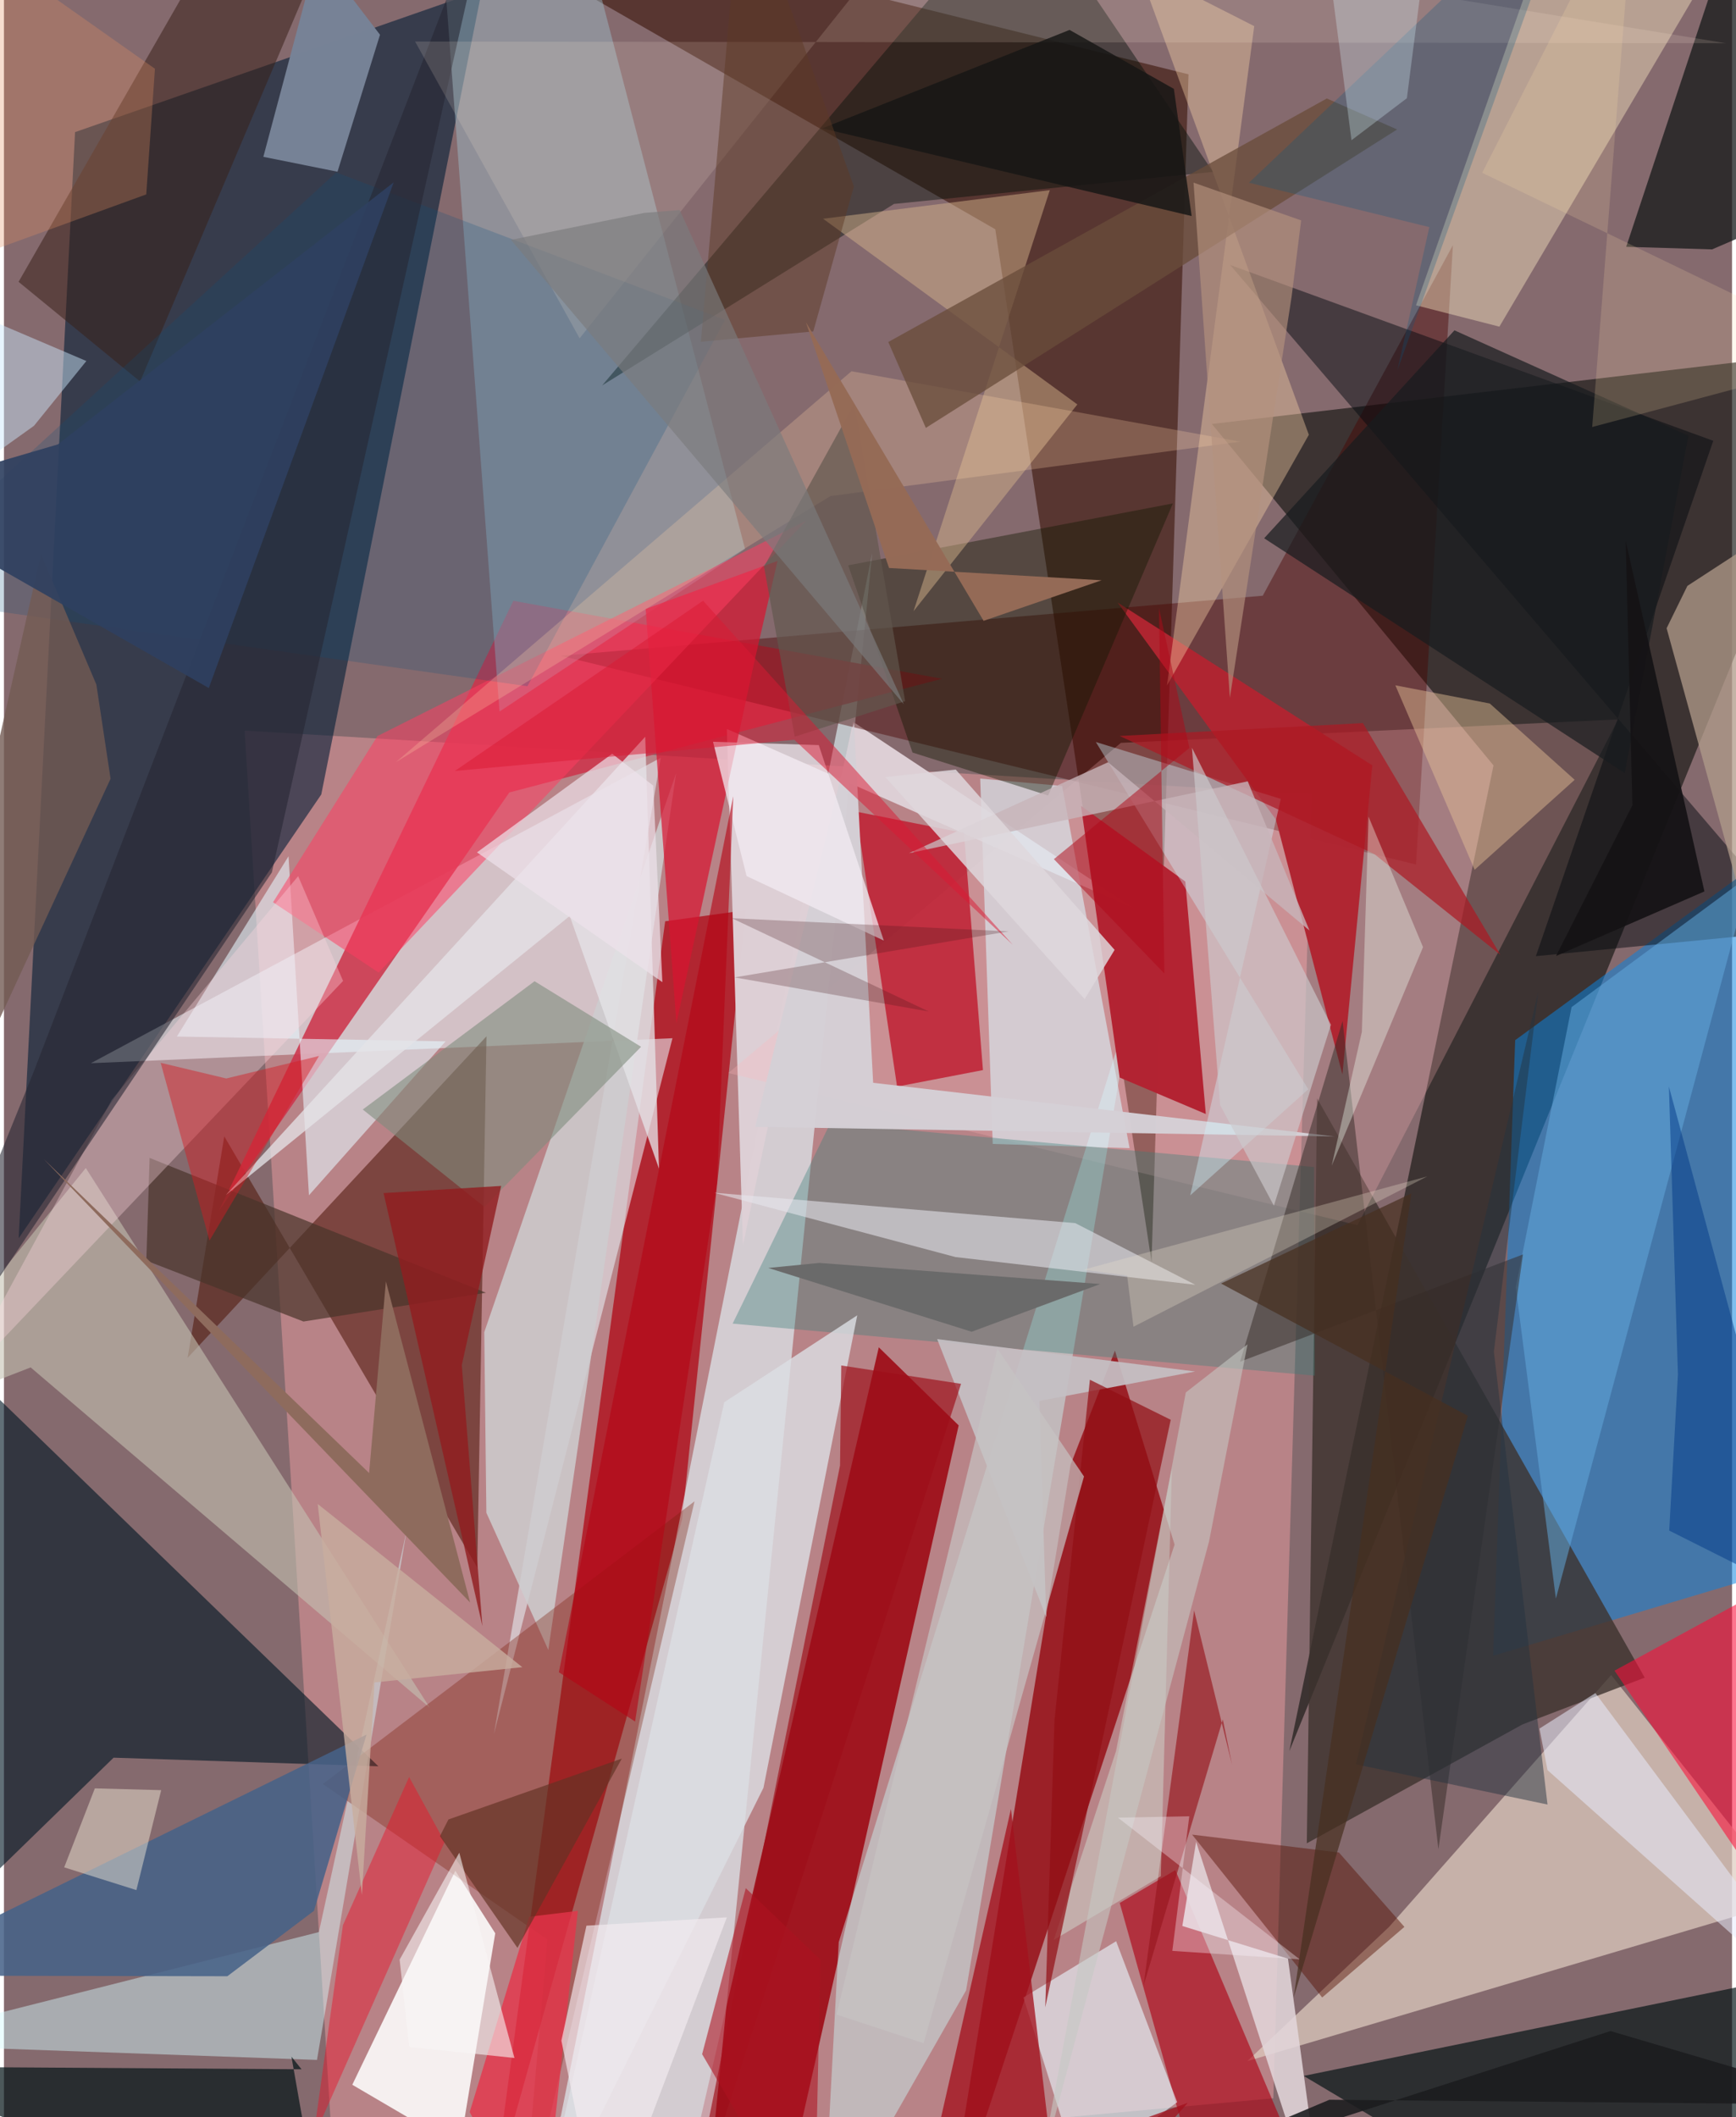 <svg xmlns="http://www.w3.org/2000/svg" width="228" height="278" viewBox="0 0 836 1024"><path fill="#856a6e" d="M0 0h836v1024H0z"/><path fill="#f9a4a8" fill-opacity=".443" d="M116.41 353.363l43.498 703.02 454.174-41.512 18.602-630.666z"/><path fill="#011c35" fill-opacity=".588" d="M231.195-4.722L34.392 63.903 7.121 598.926 153.51 384.254z"/><path fill="#181714" fill-opacity=".663" d="M621.84 846.921L898 168.204l-313.656 36.858 136.27 165.144z"/><path fill="#9c040e" fill-opacity=".855" d="M461.866 689.414l-38.643-37.771-96.145 415.925 49.775-1.169z"/><path fill="#0b83de" fill-opacity=".525" d="M898 747.768l-177.595 53.09 10.68-297.769L885.54 390.357z"/><path fill="#b01621" fill-opacity=".847" d="M236.745 1060.69l83.127-615.1 39-5.348-30.773 294.476z"/><path fill="#360d00" fill-opacity=".553" d="M573.06 35.954L178.661-62l300.918 172.896L555.166 610.4z"/><path fill="#e4faff" fill-opacity=".616" d="M246.316 1058.077l23.105-34.62L420.03 267.42l-79.423 791.692z"/><path fill="#93020a" fill-opacity=".765" d="M454.558 1086l61.416-377.464 21.49-55.29 28.85 93.812z"/><path fill="#e6eff5" fill-opacity=".573" d="M237.034 838.702l80.714-472.213L42.064 514.231l281.343-12.08z"/><path fill="#deccc0" fill-opacity=".718" d="M864.018 919.006l-262.537 77.896 68.583-64.922 107.454-121.82z"/><path fill="#3c322d" fill-opacity=".8" d="M734.624 834.04l59.128-22.627-158.484-280.178-4.986 360.313z"/><path fill="#001724" fill-opacity=".62" d="M53.034 850.13L-62 962.144l25.908-318.1 217.225 210.252z"/><path fill="#531a0e" fill-opacity=".588" d="M106.586 549.629l-17.732 107.1L233.44 501.228l-4.46 256.91z"/><path fill="#cc344b" fill-opacity=".867" d="M244.484 383.276l-140.465 202.26 142.404-294.95 207.413 37.695z"/><path fill="#011112" fill-opacity=".671" d="M890.111 950.575l-261.34 53.47 100.753 60.001L898 1019.863z"/><path fill="#ddcfd5" fill-opacity=".992" d="M410.764 349.118l136.89 90.732-197.947-87.287 7.796 249.77z"/><path fill="#fdfdfe" fill-opacity=".878" d="M168.513 1008.33l49.829-103.499 19.328 30.236-17.176 103.714z"/><path fill="#490300" fill-opacity=".431" d="M269.348 317.175L683.11 418.116l17.86-299.556-91.99 169.565z"/><path fill="#ffb5b9" fill-opacity=".255" d="M540.323 359.301L350.445 518.966l304.373 73.603 126.11-244.63z"/><path fill="#ccfdfc" fill-opacity=".435" d="M396.084 1084.508l7.758-145.171 142.261-456.973-80.649 480.308z"/><path fill="#9dbecb" fill-opacity=".447" d="M239.73 344.151l118.773-78.7L287.364-7.596 209.39-62z"/><path fill="#bf2134" fill-opacity=".859" d="M464.422 402.872l-52.268-10.325 19.914 133.006 41.544-7.99z"/><path fill="#c5c1b2" fill-opacity=".596" d="M206.036 826.02L12.92 661.373-62 690.432 39.587 564.927z"/><path fill="#000e07" fill-opacity=".431" d="M430.568 98.64l154.358-15.505-92.341-136.54-203.19 239.818z"/><path fill="#feefc8" fill-opacity=".408" d="M683.1 147.658l40.346 10.335 124.123-210.31-93.064-3.554z"/><path fill="#00080d" fill-opacity=".471" d="M868.52 450.082l-127.43 12.381L826.92 213.2l-233.712-85.037z"/><path fill="#d4fbfd" fill-opacity=".459" d="M194.816 740.234l-43.38 256.07L-62 988.7l214.343-54.22z"/><path fill="#dbeef5" fill-opacity=".627" d="M511.896 380.148l-39.611-3.573 6.056 176.708 66.2 2.03z"/><path fill="#b22332" fill-opacity=".992" d="M539.73 521.159l-18.697-131.4 50.465 36.625 9.923 112.424z"/><path fill="#b02531" fill-opacity=".984" d="M615.337 396.387l-76.587-104.97 123.224 78.78-14.466 149.465z"/><path fill="#ad0012" fill-opacity=".624" d="M566.677 904.522l-26.903 15.865L586.246 1086h57.034z"/><path fill="#3c807b" fill-opacity=".376" d="M633.813 564.457l.309 100.908-281.604-25.17 47.244-96.982z"/><path fill="#161a1a" fill-opacity=".753" d="M826.338 120.624L898 89.687 844.98-62l-60.19 181.364z"/><path fill="#cdcccf" fill-opacity=".851" d="M233.374 731.667l-1.016-87.322 92.796-270.306-61.81 423.995z"/><path fill="#051618" fill-opacity=".714" d="M143.963 1000.84l-4.883-6.112L155.133 1086-62 999.483z"/><path fill="#e9f8fe" fill-opacity=".608" d="M567.566 1016.764l-47.404 34.959-26.988-85.595 44.867-27.226z"/><path fill="#fad3a8" fill-opacity=".388" d="M604.842 12.64l-56.316-28.58 82.744 226.234-68.627 121.257z"/><path fill="#7c1f0c" fill-opacity=".345" d="M250.29 1082.503l83.788-356.365-179.816 136.727 108.613 75.227z"/><path fill="#e7f8ff" fill-opacity=".576" d="M83.646 501.342l54.017-87.2 9.89 163.974 66.102-74.446z"/><path fill="#466288" fill-opacity=".863" d="M-62 955.505l237.401-116.552-25.43 85.247-41.904 31.638z"/><path fill="#b09b89" fill-opacity=".757" d="M804.342 303.861l10.056-20.487L898 228.913l-18.403 347.85z"/><path fill="#d81530" fill-opacity=".71" d="M374.23 271.305l-11.093 48.174-37.831 175.48-14.86-200.444z"/><path fill="#778397" fill-opacity=".996" d="M125.488 75.85l26.27-98.539 30.163 39.498-20.564 66.253z"/><path fill="#dbdde2" fill-opacity=".816" d="M257.171 1086l110.257-221.294 45.375-228.536-64.36 42.049z"/><path fill="#0f1700" fill-opacity=".408" d="M408.426 273.427l31.096 90.545 65.631 20.802 60.343-141.28z"/><path fill="#d5d0d6" fill-opacity=".973" d="M363.415 545.026L411.21 349.7l9.284 174.013 223.31 25.956z"/><path fill="#a2111d" fill-opacity=".769" d="M444.402 1063.581l42.751-188.653L512.018 1086l60.688-68.955z"/><path fill="#ff3c60" fill-opacity=".522" d="M130.17 436.389l50.552-80.403 207.267-104.077-206.744 218.487z"/><path fill="#d0f6ff" fill-opacity=".38" d="M573.887 578.165l43.816-191.773-89.488-27.504 102.79 167.953z"/><path fill="#e6e6ed" fill-opacity=".569" d="M460.367 608.003l115.986 13.405-58.1-29.827-174.823-14.715z"/><path fill="#d7b48d" fill-opacity=".471" d="M396.27 105.798l123.01 89.811-79.259 100.013 65.94-203.66z"/><path fill="#62a8dd" fill-opacity=".522" d="M750.776 773.205L731.37 622.603l27-135.492 86.365-63.846z"/><path fill="#e2d5da" fill-opacity=".871" d="M570.065 931.538l51.109 15.816L640.066 1086l-63.333-195.155z"/><path fill="#fb0d38" fill-opacity=".573" d="M850.685 769.069l-71.54 38.968L868.61 940.1l-24.38-154.935z"/><path fill="#550e01" fill-opacity=".447" d="M637.714 966.114l39.786-34.15-31.674-35.967-71.036-8.663z"/><path fill="#382119" fill-opacity=".537" d="M65.873 184.535L168.634-57.603 120.786-62 7.076 136.319z"/><path fill="#483429" fill-opacity=".686" d="M233.2 625.261l-88.312 13.913-76.011-29.442 1.59-49.676z"/><path fill="#98171e" fill-opacity=".667" d="M551.271 960.51l38.372-128.901 4.435 21.794-18.318-74.506z"/><path fill="#0a507e" fill-opacity=".22" d="M348.81 154.746l-188.054-71.35L-62 287.37l315.24 44.53z"/><path fill="#352b27" fill-opacity=".506" d="M597.99 658.616l136.885-51.895L693.94 894.41l-46.357-400.584z"/><path fill="#d5e9dd" fill-opacity=".42" d="M537.98 846.975l27.04-136.802-5.354 197.281-51.793 30.825z"/><path fill="#e5e3e7" fill-opacity=".765" d="M310.232 356.343L107.314 578.03l166.4-135 43.164 122.182z"/><path fill="#ffd4a7" fill-opacity=".251" d="M399.817 239.948L189.609 368.625 410.013 179.56l188.177 34.058z"/><path fill="#6a4c3a" fill-opacity=".761" d="M427.814 165.414L639.954 47.63l34.016 14.993-227.99 144.335z"/><path fill="#ffdbe3" fill-opacity=".341" d="M52.22 531.864l90.108-108.095 21.732 50.673-188.128 198.016z"/><path fill="#272633" fill-opacity=".58" d="M-62 706.607l76.07-187.43L237.801-62 129.613 421.954z"/><path fill="#e5c097" fill-opacity=".459" d="M759.864 377.161l-41.058-36.904-45.686-8.793 38.352 89.215z"/><path fill="#ad1822" fill-opacity=".706" d="M723.9 461.778L662.958 413.1l-123.202-57.137 117.678-6.23z"/><path fill="#e71429" fill-opacity=".463" d="M213.18 890.842l-63.525 143.35 14.332-103.053 32.01-71.667z"/><path fill="#7f8d7d" fill-opacity=".592" d="M308.222 506.296l-75.774 77.44-58.868-47.102 83.106-62.047z"/><path fill="#181b1f" fill-opacity=".702" d="M609.643 260.345l174.43 113.572 30.791-163.181-113.151-50.966z"/><path fill="#e7ebfb" fill-opacity=".541" d="M746.721 856.135l-3.888-20.082 27.053-17.178L898 990.878z"/><path fill="#ffeed7" fill-opacity=".149" d="M442.975-42.68l-164.49 206.304-79.591-143.527 634.097.792z"/><path fill="#f5ebd8" fill-opacity=".463" d="M29.14 903.17l14.832-38.203 32.092.867-11.999 48.338z"/><path fill="#d51b23" fill-opacity=".455" d="M152.411 510.74L99.42 600.05l-23.607-86.006 31.722 7.574z"/><path fill="#c4bfc3" fill-opacity=".925" d="M504.212 782.091l-3.274-104.517 75.333-14.224-124.81-15.67z"/><path fill="#f1fff2" fill-opacity=".365" d="M656.915 499.034l-14.595 64.77 44.183-105.714-26.36-63.105z"/><path fill="#cce8fc" fill-opacity=".471" d="M-62 260.682l42.595-111.326 59.272 25.257-25.335 31.325z"/><path fill="#e5354a" fill-opacity=".788" d="M277.638 924.225L260.019 1086l-34.712-64.451 28.79-94.485z"/><path fill="#911d20" fill-opacity=".808" d="M183.65 577.05l56.89-3.463-19.052 86.7 9.96 126.145z"/><path fill="#633324" fill-opacity=".678" d="M215.021 880.016l-4.113 8.087 37.499 54.02 50.493-91.554z"/><path fill="#013787" fill-opacity=".49" d="M805.452 525.522l67.194 248.425-67.035-33.66 4.209-75.546z"/><path fill="#f2ecf3" fill-opacity=".733" d="M359.265 423.73l-16.245-64.96 51.164 1.61 31.465 94.55z"/><path fill="#451618" fill-opacity=".255" d="M352.152 444.118l95.216 45.101-93.915-16.49 132.52-22.247z"/><path fill="#735b53" fill-opacity=".796" d="M17.905 267.95l26.8 63.15 6.874 45.546L-62 622.424z"/><path fill="#9e0e18" fill-opacity=".667" d="M463.017 669.311L328.769 1086l75.704-377.225.592-48.34z"/><path fill="#8e6b5d" d="M19.2 560.544l206.332 214.561-40.753-155.336-8.131 92.669z"/><path fill="#c7b5b9" fill-opacity=".792" d="M601.695 377.904l29.9 72.166-97.462-81.399-96.34 44z"/><path fill="#e39160" fill-opacity=".302" d="M-62-62v203.56L68.838 94.024l4.203-60.771z"/><path fill="#920f14" fill-opacity=".714" d="M525.345 667.33l-17.131 164.732-4.457 138.77 60.69-284.132z"/><path fill="#af0818" fill-opacity=".51" d="M507.93 415.538l53.445 55.301-2.606-176.713 14.713 67.636z"/><path fill="#c6c3c3" fill-opacity=".702" d="M480.604 652.288l41.888 61.835-77.594 274.102-42.13-13.86z"/><path fill="#161615" fill-opacity=".827" d="M395.867 62.083l119.649-47.61 50.459 28.519 8.604 61.516z"/><path fill="#b4917d" fill-opacity=".655" d="M627.549 106.595l-4.62 36.902-29.858 194.02-17.58-249.185z"/><path fill="#c6c9c3" fill-opacity=".573" d="M571.739 673.476l29.862-23.282-18.606 95.32-82.274 306.77z"/><path fill="#6a6a6a" d="M530.329 621.04l-62.179 23.078-98.41-30.86 24.67-2.426z"/><path fill="#dfd7dc" fill-opacity=".839" d="M537.304 459.42l-76.865-87.216-34.027 3.65 96.392 107.372z"/><path fill="#243340" fill-opacity=".478" d="M654.052 853.33l88.207-373.58-21.48 174.005 25.951 219.04z"/><path fill="#5c3a25" fill-opacity=".478" d="M411.179 90.191L356.923-62l-19.75 227.284 54.355-4.971z"/><path fill="#eae1cd" fill-opacity=".294" d="M522.212 614.121l166.332-45.124-142.109 72.694-3.087-24.785z"/><path fill="#61564d" fill-opacity=".663" d="M367.692 274.096l43.644-78.752 24.631 143.781-53.4 17.187z"/><path fill="#f4edf1" fill-opacity=".643" d="M289.647 1086l-19.979-98.997 12.127-55.622 67.92-4.027z"/><path fill="#ffe2ad" fill-opacity=".184" d="M789.3-62l-20.959 268.535L898 171.915l-182.876-88.33z"/><path fill="#eee2eb" fill-opacity=".694" d="M294.244 364.562L228.84 412.26l89.678 62.78-4.428-95.07z"/><path fill="#045982" fill-opacity=".255" d="M674.13 178.98l15.423-69.129-87.267-21.468L760.83-62z"/><path fill="#ccc9cd" fill-opacity=".651" d="M614.353 583.153l27.604-87.494-67.237-133.977 13.628 172.835z"/><path fill="#f8f6f6" fill-opacity=".584" d="M196.097 990.043l-4.684-42.22 28.855-51.721 26.696 99.271z"/><path fill="#c8ad9f" fill-opacity=".808" d="M179.279 813.727l-6.124 102.806-21.363-189.103 98.972 78.926z"/><path fill="#7b7b7d" fill-opacity=".659" d="M245.257 116.012l190.08 224.65-108.419-239.068-17.232 1.384z"/><path fill="#db1834" fill-opacity=".498" d="M382.357 357.83l-164.246 15.062 120.098-82.349 149.803 166.394z"/><path fill="#daf5ff" fill-opacity=".29" d="M651.898 67.824l26.799-20.317L692.756-62h-57.713z"/><path fill="#f9f3fe" fill-opacity=".345" d="M565.221 943.569l61.667 4.128-87.966-68.561 34.502-.66z"/><path fill="#956b57" fill-opacity=".996" d="M473.921 300.264l-85.949-144.398 40.197 118.842 102.838 5.953z"/><path fill="#151315" fill-opacity=".929" d="M750.86 462.372l71.778-31.223-38.092-169.59 3.252 127.917z"/><path fill="#472f20" fill-opacity=".71" d="M708.189 684.774L588.798 620.8l92.064-43.604-56.964 389.02z"/><path fill="#2e4060" fill-opacity=".91" d="M99.096 332.784l89.457-244.6-162.48 126.758L-62 240.795z"/><path fill="#1b1d1f" fill-opacity=".89" d="M777.2 982.346l120.8 35.63-256.767-2.402-106.145 44.724z"/><path fill="#ad1220" fill-opacity=".573" d="M337.753 993.536l21.119-80.295 36.136 34.652L391.955 1086z"/><path fill="#b50415" fill-opacity=".604" d="M305.335 832.652l-36.886-23.846 84.367-423.709-7.856 186.998z"/></svg>